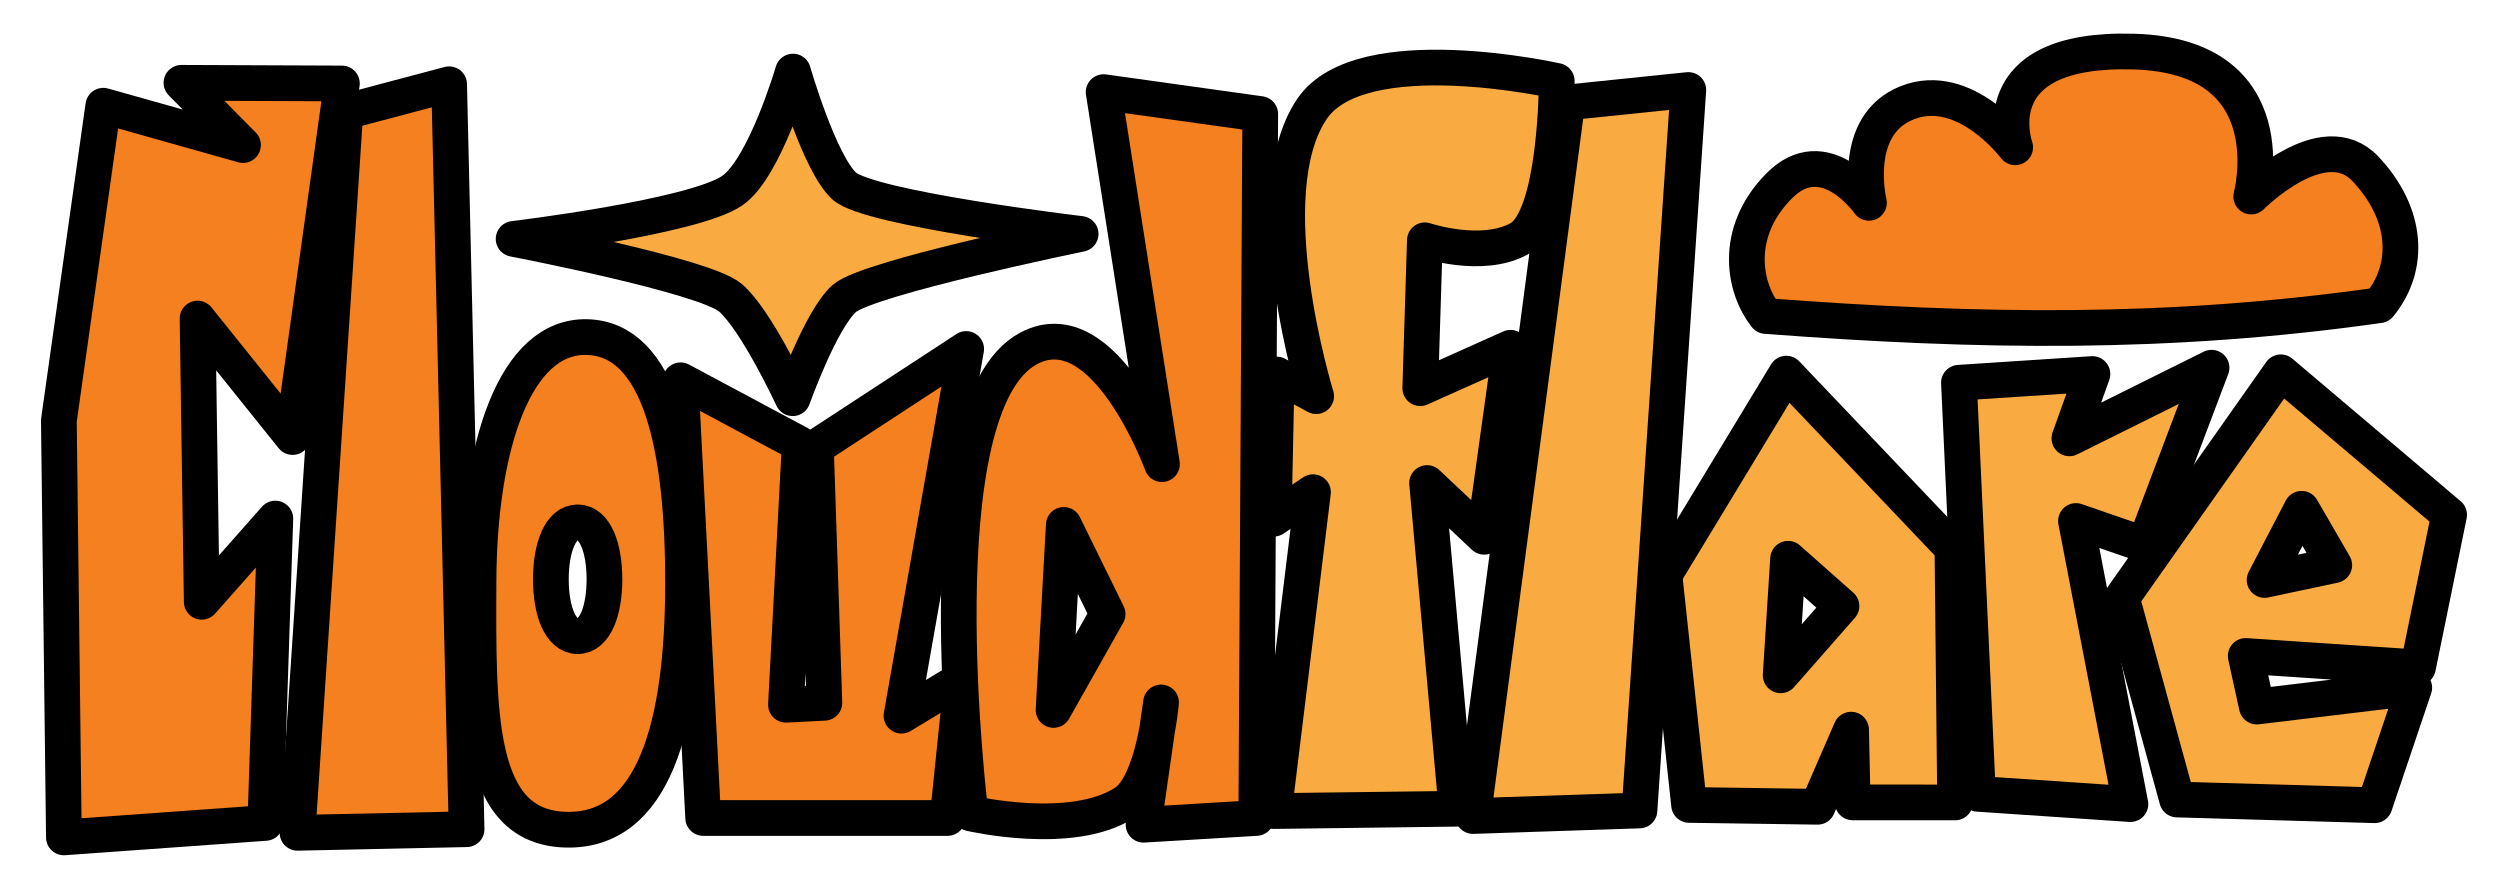 <?xml version="1.0" encoding="UTF-8" standalone="no"?>
<!-- Created with Inkscape (http://www.inkscape.org/) -->

<svg
   width="280mm"
   height="100mm"
   viewBox="0 0 280 100"
   version="1.1"
   id="svg1"
   inkscape:version="1.3.2 (091e20e, 2023-11-25)"
   sodipodi:docname="cloudflare.svg"
   xmlns:inkscape="http://www.inkscape.org/namespaces/inkscape"
   xmlns:sodipodi="http://sodipodi.sourceforge.net/DTD/sodipodi-0.dtd"
   xmlns="http://www.w3.org/2000/svg"
   xmlns:svg="http://www.w3.org/2000/svg">
  <sodipodi:namedview
     id="namedview1"
     pagecolor="#ffffff"
     bordercolor="#000000"
     borderopacity="0.25"
     inkscape:showpageshadow="2"
     inkscape:pageopacity="0.0"
     inkscape:pagecheckerboard="0"
     inkscape:deskcolor="#d1d1d1"
     inkscape:document-units="mm"
     inkscape:zoom="0.66494012"
     inkscape:cx="285.74002"
     inkscape:cy="75.946688"
     inkscape:window-width="1280"
     inkscape:window-height="776"
     inkscape:window-x="0"
     inkscape:window-y="28"
     inkscape:window-maximized="0"
     inkscape:current-layer="layer1" />
  <defs
     id="defs1" />
  <g
     inkscape:label="Layer 1"
     inkscape:groupmode="layer"
     id="layer1">
    <path
       style="fill:#f4801f;fill-opacity:1;stroke:#000000;stroke-width:4;stroke-linejoin:round"
       d="M 6.592,47.113 7.156,93.789 29.717,92.169 30.838,58.079 22.596,67.399 22.126,35.681 32.77,48.948 38.293,9.348 20.323,9.274 27.218,16.247 11.569,11.841 Z"
       id="path1"
       sodipodi:nodetypes="cccccccccccc" />
    <path
       style="fill:#f4801f;fill-opacity:1;stroke:#000000;stroke-width:4;stroke-linejoin:round"
       d="M 38.682,12.517 33.322,93.275 52.258,92.872 50.303,9.438 Z"
       id="path2"
       sodipodi:nodetypes="ccccc" />
    <path
       id="path3"
       style="fill:#f4801f;fill-opacity:1;stroke:#000000;stroke-width:4;stroke-linejoin:round"
       d="M 65.769,37.754 C 57.628,37.522 53.657,50.088 53.594,65.055 53.532,80.022 53.343,92.616 63.325,92.923 73.307,93.231 76.47,81.056 76.502,65.489 76.534,49.922 73.87,37.985 65.769,37.754 Z M 64.699,58.505 c 1.949,7.7e-5 3,2.853 3,6.372 -6.4e-5,3.519 -1.051,6.372 -3,6.372 -1.949,-7.7e-5 -3,-2.853 -3,-6.372 -9.4e-5,-3.519 1.051,-6.372 3,-6.372 z"
       sodipodi:nodetypes="szzzsccccc" />
    <path
       style="fill:#f4801f;fill-opacity:1;stroke:#000000;stroke-width:4;stroke-linejoin:round"
       d="m 76.223,42.593 2.533,49.021 h 27.375 l 1.606,-15.558 -6.77,4.098 7.246,-41.067 -16.833,11.002 0.95,28.623 -4.303,0.219 1.543,-29.199 z"
       id="path4"
       sodipodi:nodetypes="ccccccccccc" />
    <path
       id="path5"
       style="fill:#f4801f;fill-opacity:1;stroke:#000000;stroke-width:4;stroke-linejoin:round"
       d="m 123.607,10.317 6.533,41.666 c 0,0 -6.353,-17.467 -14.894,-12.984 -12.233,6.421 -6.552,52.097 -6.552,52.097 0,0 11.376,2.661 17.299,-1.207 3.234,-2.112 4.046,-11.214 4.046,-11.214 l -1.962,13.695 12.627,-0.756 0.442,-78.844 z m -4.463,48.47 4.908,9.989 -6.053,10.737 z"
       sodipodi:nodetypes="ccscsccccccccc" />
    <path
       style="fill:#f9ab41;fill-opacity:1;stroke:#000000;stroke-width:4;stroke-linejoin:round"
       d="m 142.986,41.944 -0.33,16.152 4.399,-2.971 -4.372,35.713 20.445,-0.259 -3.295,-36.479 6.39,6.02 2.952,-21.17 -10.107,4.527 0.518,-16.563 c 0,0 6.384,2.151 10.577,-0.18 4.193,-2.331 4.192,-17.669 4.192,-17.669 0,0 -21.912,-4.941 -27.403,3.121 -6.531,9.589 0.46,32.184 0.46,32.184 z"
       id="path6"
       sodipodi:nodetypes="cccccccccczcscc" />
    <path
       style="fill:#f9ab41;fill-opacity:1;stroke:#000000;stroke-width:4;stroke-linejoin:round"
       d="m 175.542,11.477 -10.567,79.918 18.645,-0.622 5.472,-80.694 z"
       id="path7"
       sodipodi:nodetypes="ccccc" />
    <path
       id="path8"
       style="fill:#f9ab41;fill-opacity:1;stroke:#000000;stroke-width:4;stroke-linejoin:round"
       d="m 200.068,41.846 -13.656,22.541 2.765,25.765 14.392,0.207 3.753,-8.638 0.179,8.146 11.471,0.007 -0.3,-28.481 z m 0.198,20.734 5.98,5.299 -6.812,7.757 z"
       sodipodi:nodetypes="ccccccccccccc" />
    <path
       style="fill:#f9ab41;fill-opacity:1;stroke:#000000;stroke-width:4;stroke-linejoin:round"
       d="m 219.402,42.867 2.127,46.042 17.078,1.151 -6.099,-31.709 7.689,2.658 7.497,-19.825 -15.923,7.911 2.583,-7.205 z"
       id="path9"
       sodipodi:nodetypes="ccccccccc" />
    <path
       id="path10"
       style="fill:#f9ab41;fill-opacity:1;stroke:#000000;stroke-width:4;stroke-linejoin:round"
       d="m 255.452,41.698 -17.807,25.272 6.188,22.575 22.123,0.64 4.441,-13.167 -17.634,2.117 -1.243,-5.67 19.292,1.287 3.49,-17.091 z m 2.329,15.284 3.657,6.317 -7.803,1.658 z"
       sodipodi:nodetypes="cccccccccccccc" />
    <path
       style="fill:#f9ab41;fill-opacity:1;stroke:#000000;stroke-width:4;stroke-linejoin:round"
       d="m 57.525,26.756 c 0,0 20.092,-2.412 24.478,-5.397 3.632,-2.472 6.811,-13.341 6.811,-13.341 0,0 2.958,10.269 5.737,12.816 2.779,2.547 26.482,5.364 26.482,5.364 0,0 -23.84,4.893 -26.473,7.232 -2.633,2.339 -5.78,11.168 -5.78,11.168 0,0 -4.077,-8.794 -6.992,-11.268 C 78.872,30.857 57.525,26.756 57.525,26.756 Z"
       id="path11"
       sodipodi:nodetypes="csczczczc" />
    <path
       style="fill:#f4801f;fill-opacity:1;stroke:#000000;stroke-width:4;stroke-linejoin:round"
       d="m 197.771,35.392 c 23.941,1.815 45.103,2.145 68.713,-1.207 3.518,-4.27 3.2,-10.218 -1.544,-15.262 -4.745,-5.045 -12.803,3.088 -12.803,3.088 0,0 4.247,-15.718 -13.13,-16.232 -17.377,-0.514 -13.307,10.718 -13.307,10.718 0,0 -5.625,-7.516 -12.058,-5.002 -6.433,2.515 -4.319,11.22 -4.319,11.22 0,0 -4.96,-7.117 -10.111,-1.844 -5.151,5.273 -3.875,11.454 -1.44,14.522 z"
       id="path12"
       sodipodi:nodetypes="cczczczczc" />
  </g>
</svg>
